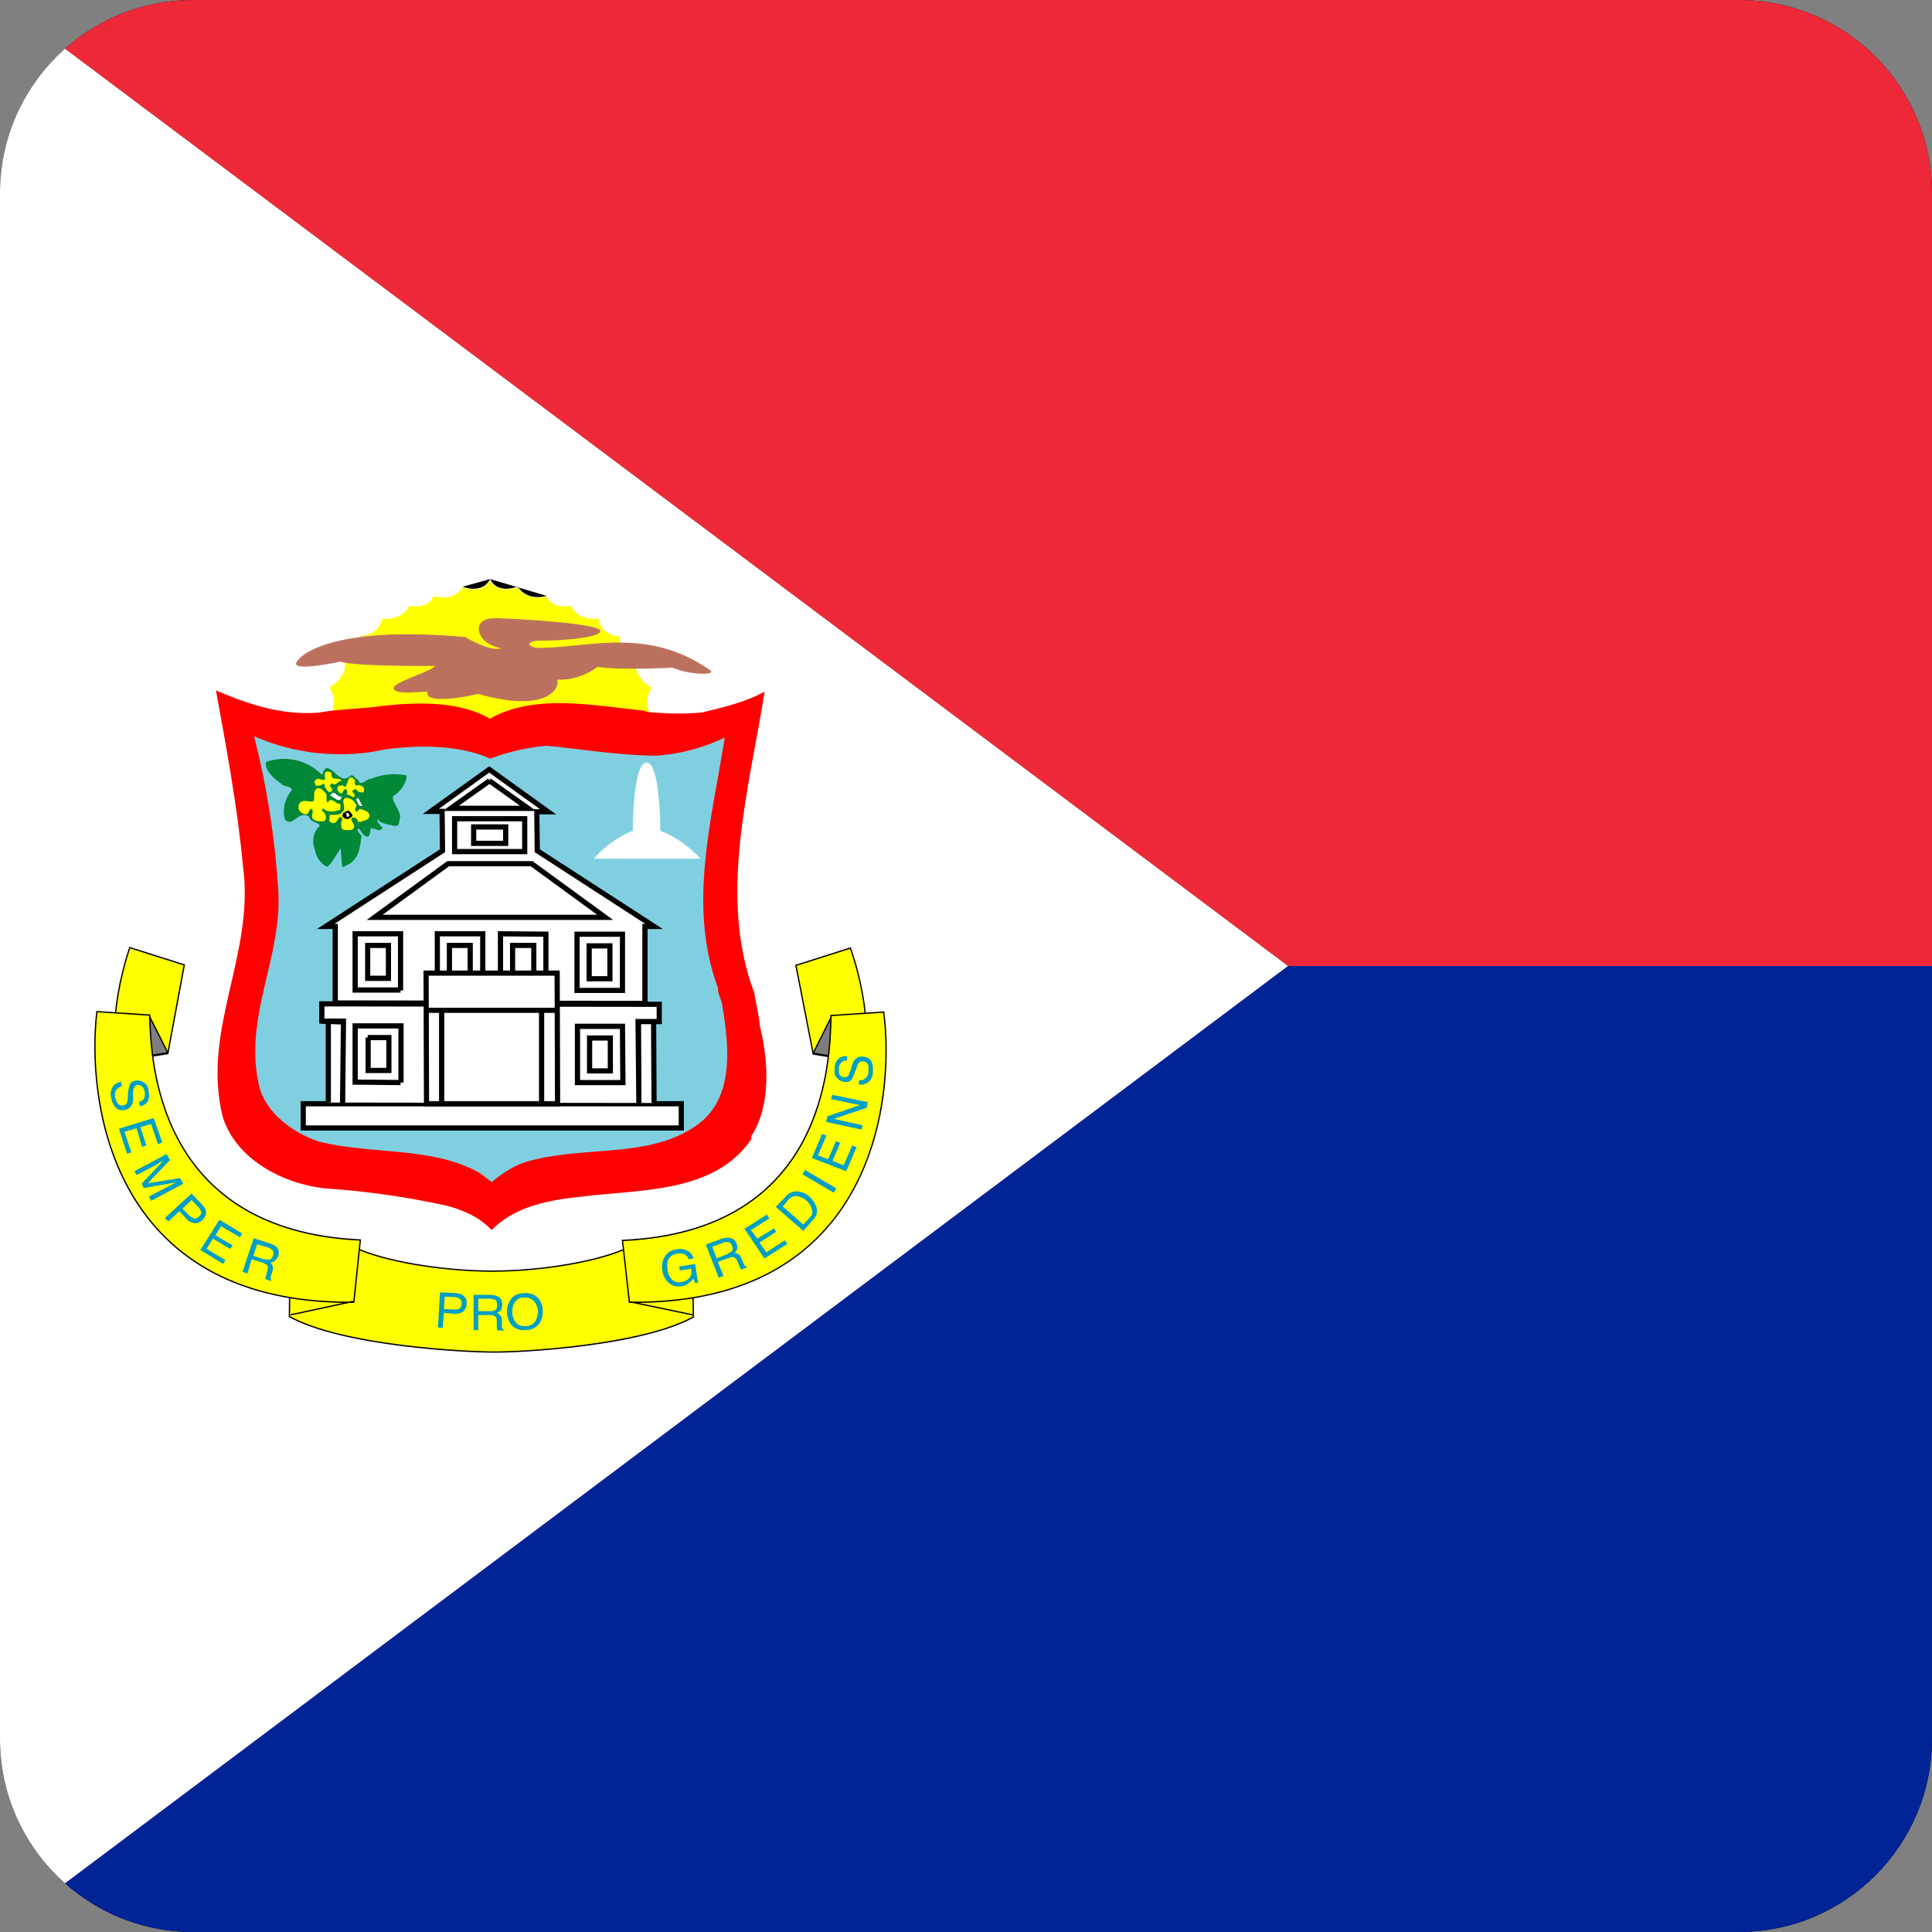 <svg width="40" height="40" viewBox="0 0 40 40" fill="none" xmlns="http://www.w3.org/2000/svg">
<rect x="0" y="0" width="40" height="40" fill="#808080" stroke="none"/>
<g clip-path="url(#clip0_17522_60750)">
<path d="M0 0H40.001V40.001H0V0Z" fill="black"/>
<path fill-rule="evenodd" clip-rule="evenodd" d="M0 0H60.001V20H26.667L0 0Z" fill="#ED2939"/>
<path fill-rule="evenodd" clip-rule="evenodd" d="M0 40.001H60.001V20H26.667L0 40.001Z" fill="#002395"/>
<path fill-rule="evenodd" clip-rule="evenodd" d="M0 0L26.667 20L0 40.001V0Z" fill="white"/>
<path d="M13.458 15.094L13.467 14.791C13.467 14.791 13.298 14.525 13.494 14.24C13.494 14.24 13.085 14.018 13.182 13.68C13.182 13.68 12.809 13.591 12.836 13.182C12.836 13.182 12.436 13.156 12.391 12.809C12.391 12.809 11.991 12.88 11.822 12.543C11.822 12.543 11.431 12.623 11.316 12.347C11.316 12.347 10.942 12.48 10.711 12.16C10.711 12.16 10.311 12.32 10.142 12.018C9.982 12.32 9.582 12.16 9.582 12.16C9.36 12.48 8.978 12.338 8.978 12.338C8.871 12.623 8.48 12.543 8.48 12.543C8.302 12.871 7.902 12.809 7.902 12.809C7.867 13.147 7.458 13.174 7.458 13.174C7.471 13.283 7.445 13.394 7.385 13.487C7.325 13.579 7.235 13.648 7.129 13.68C7.218 14.018 6.818 14.231 6.818 14.231C7.013 14.516 6.845 14.783 6.845 14.783V15.067L13.458 15.094Z" fill="#FFFF00"/>
<path fill-rule="evenodd" clip-rule="evenodd" d="M10.147 11.989L10.159 12.01C10.236 12.156 10.371 12.191 10.489 12.189C10.548 12.188 10.603 12.178 10.642 12.167C10.662 12.162 10.678 12.157 10.689 12.153C10.695 12.152 10.699 12.15 10.702 12.149C10.703 12.149 10.704 12.148 10.705 12.148L10.706 12.147L10.716 12.143L10.722 12.152C10.831 12.309 10.979 12.355 11.1 12.361C11.161 12.365 11.215 12.358 11.254 12.351C11.273 12.347 11.289 12.343 11.3 12.34C11.305 12.339 11.309 12.337 11.312 12.337C11.313 12.336 11.314 12.336 11.315 12.336M9.579 12.147L9.58 12.148C9.581 12.148 9.582 12.149 9.583 12.149C9.586 12.15 9.59 12.152 9.596 12.153C9.607 12.157 9.623 12.162 9.643 12.167C9.683 12.178 9.737 12.188 9.797 12.189C9.916 12.191 10.053 12.156 10.135 12.01L10.147 11.989" fill="black"/>
<path d="M13.307 14.711C12.267 14.605 11.067 14.356 10.142 14.88C9.52 14.516 8.658 14.534 7.92 14.614C7.529 14.676 7.058 14.676 6.64 14.747L6.578 14.756C5.813 14.809 5.129 14.578 4.471 14.294C4.685 15.476 4.916 16.694 5.031 17.938C5.28 19.769 4.16 21.316 4.613 23.129C4.889 24 5.849 24.507 6.729 24.605C7.572 24.66 8.41 24.779 9.236 24.96C9.385 24.997 9.531 25.048 9.671 25.112C9.863 25.195 10.035 25.316 10.178 25.467C10.658 24.978 11.351 24.845 12.045 24.774C13.271 24.623 14.8 24.703 15.556 23.583V23.52C15.965 22.898 15.911 21.956 15.734 21.254C15.716 21.014 15.654 20.8 15.618 20.56C14.863 18.569 15.511 16.329 15.831 14.32C15.44 14.534 14.996 14.64 14.551 14.747C14.196 14.791 13.814 14.774 13.449 14.747L13.307 14.711Z" fill="#FF0000"/>
<path d="M14.863 20.436C14.854 20.569 14.925 20.667 14.951 20.791C15.094 21.663 15.236 22.818 14.329 23.36C13.351 23.983 12.045 23.716 10.898 24.054C10.667 24.116 10.347 24.32 10.187 24.472C10.08 24.409 9.982 24.303 9.849 24.241C8.898 23.743 7.671 23.903 6.605 23.636C6.071 23.458 5.511 23.049 5.369 22.498C5.022 21.058 5.858 19.831 5.76 18.409C5.692 17.341 5.525 16.282 5.262 15.245C6.124 15.621 7.082 15.714 8 15.511C8.694 15.422 9.511 15.422 10.151 15.707C10.525 15.565 10.917 15.475 11.316 15.44C12.054 15.511 12.845 15.645 13.6 15.645C14.088 15.609 14.564 15.482 15.005 15.271C14.738 16.96 14.24 18.738 14.854 20.427" fill="#80CFE1"/>
<path d="M13.36 20.774L13.351 19.183H13.547L11.111 17.609V16.8H11.342L10.125 15.929L8.916 16.8H9.147V17.609L6.747 19.183H6.925L6.942 20.765H13.342" fill="white"/>
<path fill-rule="evenodd" clip-rule="evenodd" d="M10.129 15.864L11.514 16.861H11.168L11.177 17.584L13.723 19.234H13.407V20.828L6.887 20.819V19.234H6.562L9.108 17.584L9.1 16.852H8.753L10.129 15.864ZM9.087 16.745H9.206L9.216 17.642L6.926 19.127H6.995V20.712L13.299 20.721V19.127H13.36L11.07 17.643L11.06 16.754H11.181L10.129 15.996L9.087 16.745Z" fill="black"/>
<path d="M14.107 22.854V23.352H6.285V22.845H14.107" fill="white"/>
<path fill-rule="evenodd" clip-rule="evenodd" d="M6.224 22.798H14.159V23.407H6.224V22.798ZM6.332 22.906V23.3H14.052V22.906H6.332Z" fill="black"/>
<path d="M6.8 22.827V21.138H7.111L7.093 22.845L7.111 21.156L6.667 21.147V20.791H13.654V21.147H13.218H13.538V22.836" fill="white"/>
<path fill-rule="evenodd" clip-rule="evenodd" d="M6.609 20.73L13.702 20.739V21.204H13.586L13.595 22.834L13.488 22.834L13.479 21.204H13.273L13.281 22.851L13.174 22.852L13.156 21.097H13.595V20.846L6.717 20.837V21.09L6.744 21.091V21.088H7.165L7.147 22.844L7.039 22.843L7.057 21.211L6.851 21.203V22.825H6.744V21.199L6.609 21.193V20.73Z" fill="black"/>
<path fill-rule="evenodd" clip-rule="evenodd" d="M7.299 21.186H8.356V22.413H8.293L8.293 22.467L7.299 22.457V21.186ZM8.248 22.359V21.294H7.407V22.351L8.248 22.359Z" fill="black"/>
<path fill-rule="evenodd" clip-rule="evenodd" d="M11.902 21.195H12.941L12.951 22.467H11.902V21.195ZM12.01 21.303V22.36H12.842L12.834 21.303H12.01ZM7.613 21.428H8.105V22.216H7.568V21.482H7.613V21.428ZM7.675 21.536V22.109H7.998V21.536H7.675Z" fill="black"/>
<path fill-rule="evenodd" clip-rule="evenodd" d="M11.893 19.288H12.941V20.559H11.893V19.288ZM12.001 19.395V20.452H12.834V19.395H12.001ZM12.153 21.437H12.69V22.225H12.153V21.437ZM12.261 21.545V22.118H12.583V21.545H12.261Z" fill="black"/>
<path fill-rule="evenodd" clip-rule="evenodd" d="M7.299 19.279H8.347V20.506H8.293V20.551H7.299V19.279ZM8.239 20.443V19.387H7.407V20.443H8.239ZM12.144 19.53H12.681V20.318H12.144V19.53ZM12.252 19.637V20.21H12.574V19.637H12.252Z" fill="black"/>
<path fill-rule="evenodd" clip-rule="evenodd" d="M9.001 19.279H10.049V20.506H9.995V20.551H9.001V19.279ZM9.941 20.443V19.387H9.108V20.443H9.941ZM7.559 19.521H8.096V20.309H7.559V19.521ZM7.666 19.628V20.201H7.989V19.628H7.666Z" fill="black"/>
<path fill-rule="evenodd" clip-rule="evenodd" d="M10.308 19.279L11.356 19.288V20.56L10.308 20.55V19.279ZM10.416 19.387V20.444L11.249 20.452V19.395L10.416 19.387ZM9.251 19.521H9.789V20.309H9.251V19.521ZM9.359 19.628V20.201H9.681V19.628H9.359Z" fill="black"/>
<path fill-rule="evenodd" clip-rule="evenodd" d="M10.559 19.521H11.105V20.309H10.559V19.521ZM10.666 19.628V20.201H10.998V19.628H10.666Z" fill="black"/>
<path d="M11.538 20.151L11.547 22.854H8.836L8.827 20.143H11.538" fill="white"/>
<path fill-rule="evenodd" clip-rule="evenodd" d="M9.359 16.897H10.917V17.685H9.359V16.897ZM9.466 17.005V17.578H10.81V17.005H9.466ZM9.261 17.828H11.024L12.694 19.046H7.591L9.261 17.828ZM9.296 17.936L7.921 18.939H12.364L10.989 17.936H9.296ZM8.768 20.094H11.589L11.598 22.906H8.777L8.768 20.094ZM8.875 20.201L8.878 20.864H11.484L11.482 20.201H8.875ZM11.484 20.971H11.267V22.798H11.49L11.484 20.971ZM11.159 22.798V20.971H9.198V22.798H11.159ZM9.09 22.798V20.971H8.878L8.884 22.798H9.09Z" fill="black"/>
<path fill-rule="evenodd" clip-rule="evenodd" d="M9.5 16.682H10.767L10.134 16.232L9.5 16.682ZM10.134 16.156L10.107 16.119L9.164 16.79H11.103L10.16 16.119L10.134 16.156ZM9.753 17.067H10.523V17.515H9.753V17.067ZM9.86 17.175V17.407H10.416V17.175H9.86Z" fill="black"/>
<path d="M13.387 15.787C13.618 15.787 13.671 16.729 13.671 17.2C13.989 17.324 14.273 17.522 14.498 17.778H12.294C12.514 17.524 12.791 17.327 13.102 17.2C13.102 16.729 13.156 15.778 13.387 15.787Z" fill="white"/>
<path d="M10.196 26.312C11.168 26.337 12.135 26.168 13.04 25.814L14.338 25.698L14.356 27.263C13.271 27.867 10.756 28 10.196 27.992C9.645 27.992 7.093 27.867 6 27.263L6.018 25.689L7.307 25.805C8.228 26.16 9.209 26.335 10.196 26.32" fill="#FFFF00"/>
<path fill-rule="evenodd" clip-rule="evenodd" d="M5.996 25.676L7.303 25.794L7.305 25.795C7.599 25.946 8.067 26.074 8.59 26.163C9.112 26.253 9.687 26.304 10.192 26.304C10.701 26.304 11.267 26.253 11.779 26.163C12.291 26.074 12.749 25.946 13.043 25.795L13.045 25.794L14.342 25.685L14.37 27.275L14.363 27.279C13.818 27.58 12.914 27.764 12.079 27.871C11.243 27.979 10.475 28.01 10.201 28.006C9.922 28.006 9.145 27.974 8.299 27.867C7.454 27.759 6.538 27.575 5.985 27.27L5.978 27.266L5.996 25.676ZM6.023 25.705L6.005 27.25C6.554 27.551 7.461 27.733 8.303 27.84C9.147 27.947 9.924 27.979 10.201 27.979C10.473 27.983 11.241 27.952 12.075 27.844C12.907 27.737 13.803 27.555 14.343 27.259L14.316 25.714L13.052 25.82C12.755 25.973 12.296 26.1 11.784 26.19C11.27 26.279 10.703 26.331 10.192 26.331C9.685 26.331 9.109 26.279 8.585 26.19C8.064 26.1 7.593 25.973 7.295 25.82L6.023 25.705Z" fill="black"/>
<path d="M2.684 19.618L3.822 19.974L3.476 21.814L2.409 21.983C2.409 21.983 2.231 21.014 2.684 19.618Z" fill="#FFFF00"/>
<path fill-rule="evenodd" clip-rule="evenodd" d="M2.678 19.602L3.831 19.968L3.486 21.825L2.389 21.999L2.387 21.986L2.4 21.983C2.387 21.986 2.387 21.986 2.387 21.986L2.387 21.983C2.386 21.981 2.386 21.978 2.385 21.974C2.384 21.967 2.382 21.956 2.38 21.941C2.376 21.912 2.371 21.868 2.366 21.812C2.357 21.699 2.349 21.534 2.356 21.325C2.369 20.907 2.441 20.315 2.674 19.615L2.678 19.602ZM2.411 21.968L3.463 21.801L3.8 19.987L2.695 19.636C2.466 20.328 2.396 20.913 2.382 21.326C2.376 21.533 2.383 21.697 2.393 21.809C2.398 21.865 2.403 21.908 2.407 21.937C2.409 21.951 2.41 21.961 2.411 21.968Z" fill="black"/>
<path d="M3.476 21.796L2.409 21.983L3.084 21.014L3.476 21.796Z" fill="#7E7E7E"/>
<path fill-rule="evenodd" clip-rule="evenodd" d="M3.083 20.99L3.495 21.806L2.371 21.993L3.083 20.99ZM2.43 21.956L3.455 21.785L3.079 21.042L2.43 21.956Z" fill="black"/>
<path d="M2.009 20.943L3.102 21.023C3.129 21.947 3.236 25.476 7.458 25.672L7.325 26.96C2.187 27.014 1.804 22.623 2.009 20.943Z" fill="#FFFF00"/>
<path fill-rule="evenodd" clip-rule="evenodd" d="M1.994 20.93L3.112 21.004L3.112 21.016C3.126 21.482 3.159 22.593 3.716 23.613C4.273 24.632 5.352 25.561 7.461 25.659L7.475 25.66L7.338 26.976L7.326 26.976C7.292 26.976 7.258 26.976 7.224 26.976L6.021 27.235L6.016 27.209L7.101 26.975C5.923 26.957 5.004 26.699 4.29 26.293C3.532 25.862 3.007 25.264 2.649 24.611C1.934 23.307 1.89 21.786 1.993 20.943L1.994 20.93ZM7.309 26.949L7.305 26.931L7.221 26.949C5.989 26.948 5.036 26.687 4.304 26.27C3.55 25.841 3.028 25.247 2.673 24.598C1.965 23.308 1.917 21.801 2.018 20.959L3.086 21.029C3.099 21.502 3.137 22.609 3.693 23.626C4.252 24.651 5.337 25.583 7.445 25.686L7.314 26.949C7.312 26.949 7.311 26.949 7.309 26.949Z" fill="black"/>
<path d="M17.609 19.627L16.48 19.983L16.836 21.823L17.912 22C17.912 22 18.089 21.023 17.609 19.627Z" fill="#FFFF00"/>
<path fill-rule="evenodd" clip-rule="evenodd" d="M17.616 19.611L17.62 19.624C17.862 20.328 17.938 20.923 17.954 21.341C17.962 21.551 17.955 21.716 17.945 21.829C17.941 21.886 17.936 21.929 17.932 21.959C17.93 21.974 17.928 21.985 17.927 21.992C17.926 21.996 17.926 21.999 17.925 22.001L17.925 22.003C17.925 22.003 17.925 22.004 17.921 22.003C17.919 22.003 17.916 22.001 17.912 22L17.925 22.003L17.922 22.017L16.826 21.834L16.463 19.977L17.616 19.611ZM16.494 19.996L16.848 21.811L17.901 21.986C17.902 21.979 17.903 21.968 17.905 21.955C17.909 21.926 17.914 21.883 17.919 21.827C17.928 21.715 17.935 21.551 17.927 21.343C17.912 20.929 17.837 20.341 17.599 19.645L16.494 19.996Z" fill="black"/>
<path d="M16.836 21.805L17.912 21.991L17.227 21.032L16.836 21.805Z" fill="#7E7E7E"/>
<path fill-rule="evenodd" clip-rule="evenodd" d="M17.22 21.008L17.942 22.011L16.817 21.814L17.22 21.008ZM17.224 21.06L16.857 21.794L17.881 21.973L17.224 21.06Z" fill="black"/>
<path d="M18.303 20.951L17.209 21.032C17.191 21.956 17.111 25.494 12.889 25.68L13.031 26.96C18.169 27.023 18.525 22.632 18.303 20.951Z" fill="#FFFF00"/>
<path fill-rule="evenodd" clip-rule="evenodd" d="M18.31 20.939V20.962C18.422 21.801 18.391 23.319 17.687 24.62C17.335 25.271 16.815 25.868 16.06 26.298C15.344 26.707 14.417 26.964 13.223 26.976L14.341 27.209L14.335 27.235L13.093 26.976C13.072 26.976 13.051 26.976 13.031 26.976L13.019 26.976L12.873 25.669L12.887 25.668C14.996 25.575 16.066 24.646 16.612 23.626C17.159 22.605 17.182 21.491 17.191 21.025L17.191 21.013L18.31 20.939ZM13.096 26.949L13.051 26.94L13.05 26.949C13.047 26.949 13.045 26.949 13.043 26.949L12.902 25.695C15.011 25.597 16.087 24.665 16.636 23.639C17.181 22.62 17.208 21.511 17.217 21.038L18.284 20.968C18.395 21.804 18.363 23.314 17.664 24.608C17.314 25.255 16.797 25.848 16.047 26.275C15.31 26.695 14.347 26.956 13.096 26.949Z" fill="black"/>
<path d="M9.511 27.094C9.485 27.112 9.44 27.112 9.396 27.112L9.191 27.103L9.209 26.845L9.414 26.854C9.449 26.854 9.485 26.872 9.502 26.881C9.547 26.898 9.565 26.943 9.556 26.996C9.556 27.041 9.538 27.076 9.511 27.085M9.165 27.494L9.191 27.183L9.422 27.201C9.486 27.205 9.549 27.186 9.6 27.147C9.636 27.103 9.662 27.058 9.662 26.996C9.666 26.967 9.663 26.938 9.654 26.91C9.645 26.882 9.629 26.857 9.609 26.836C9.565 26.797 9.508 26.775 9.449 26.774L9.111 26.756L9.067 27.485L9.165 27.494ZM9.911 26.889H10.16L10.249 26.907C10.276 26.925 10.293 26.96 10.293 27.014C10.293 27.067 10.285 27.103 10.258 27.12C10.231 27.138 10.187 27.147 10.142 27.147H9.902V26.889M9.902 27.538V27.227H10.133C10.178 27.227 10.213 27.227 10.231 27.245C10.267 27.254 10.285 27.289 10.285 27.334V27.458L10.293 27.52L10.302 27.547H10.427V27.529C10.418 27.525 10.41 27.519 10.404 27.512C10.398 27.504 10.393 27.495 10.391 27.485V27.325C10.391 27.28 10.373 27.245 10.356 27.236C10.341 27.212 10.319 27.194 10.293 27.183L10.382 27.12L10.4 27.005C10.4 26.925 10.365 26.863 10.293 26.836C10.248 26.818 10.2 26.809 10.151 26.809H9.805V27.538H9.902ZM10.685 27.387C10.637 27.329 10.609 27.258 10.605 27.183C10.605 27.076 10.622 27.005 10.667 26.952C10.711 26.889 10.774 26.863 10.854 26.863C10.942 26.863 10.996 26.881 11.049 26.934C11.094 26.978 11.129 27.049 11.138 27.138C11.138 27.218 11.12 27.289 11.085 27.352C11.04 27.414 10.987 27.449 10.889 27.458C10.8 27.458 10.729 27.441 10.685 27.387ZM10.56 26.925C10.512 27.002 10.49 27.092 10.498 27.183C10.501 27.282 10.539 27.376 10.605 27.449C10.642 27.483 10.685 27.508 10.733 27.523C10.78 27.538 10.831 27.544 10.88 27.538C10.935 27.54 10.989 27.529 11.038 27.506C11.088 27.483 11.131 27.448 11.165 27.405C11.218 27.323 11.243 27.227 11.236 27.129C11.236 27.039 11.204 26.951 11.147 26.881C11.076 26.8 10.969 26.765 10.845 26.774C10.711 26.774 10.622 26.827 10.56 26.925ZM14 25.867C14.062 25.854 14.127 25.857 14.187 25.876C14.276 25.903 14.329 25.965 14.365 26.054L14.258 26.072C14.251 26.049 14.24 26.028 14.225 26.009C14.209 25.991 14.19 25.976 14.169 25.965C14.121 25.948 14.068 25.945 14.018 25.956C13.985 25.959 13.952 25.969 13.923 25.986C13.894 26.003 13.868 26.026 13.849 26.054C13.814 26.116 13.805 26.187 13.822 26.294C13.831 26.383 13.867 26.445 13.911 26.489C13.965 26.543 14.027 26.561 14.116 26.543C14.178 26.535 14.236 26.503 14.276 26.454C14.311 26.418 14.329 26.347 14.311 26.267L14.08 26.303L14.062 26.223L14.391 26.169L14.454 26.561H14.391L14.356 26.472C14.332 26.506 14.302 26.536 14.267 26.561C14.221 26.598 14.166 26.622 14.107 26.632C14.023 26.645 13.937 26.626 13.867 26.578C13.825 26.546 13.791 26.506 13.765 26.46C13.739 26.414 13.722 26.364 13.716 26.312C13.704 26.26 13.703 26.207 13.712 26.155C13.722 26.103 13.741 26.054 13.769 26.009C13.795 25.97 13.829 25.937 13.869 25.913C13.909 25.888 13.954 25.872 14 25.867ZM14.747 25.814L14.978 25.725C15.007 25.715 15.037 25.711 15.067 25.716C15.102 25.716 15.138 25.743 15.156 25.796C15.174 25.84 15.174 25.876 15.156 25.903L15.058 25.965L14.836 26.054L14.747 25.814ZM14.978 26.418L14.863 26.125L15.085 26.045C15.113 26.034 15.143 26.028 15.174 26.027C15.209 26.027 15.236 26.054 15.262 26.098L15.307 26.214L15.334 26.267L15.351 26.285L15.467 26.241V26.232C15.449 26.232 15.431 26.214 15.414 26.196L15.387 26.143L15.351 26.054C15.334 26.009 15.316 25.983 15.289 25.965C15.264 25.953 15.237 25.947 15.209 25.947C15.236 25.921 15.254 25.894 15.262 25.858C15.27 25.823 15.267 25.786 15.254 25.752C15.218 25.672 15.165 25.627 15.085 25.627C15.049 25.627 14.996 25.627 14.943 25.645L14.614 25.769L14.88 26.454L14.978 26.418ZM15.831 26.063L15.414 25.441L15.876 25.147L15.929 25.227L15.547 25.467L15.68 25.645L16.027 25.432L16.071 25.503L15.725 25.725L15.867 25.929L16.249 25.68L16.302 25.752L15.831 26.054M16.205 24.978L16.32 24.845C16.374 24.783 16.436 24.756 16.498 24.765C16.575 24.774 16.647 24.809 16.703 24.863C16.753 24.908 16.791 24.966 16.809 25.032C16.827 25.076 16.818 25.12 16.809 25.156L16.756 25.218L16.631 25.352L16.205 24.978ZM16.827 25.263C16.916 25.174 16.943 25.067 16.889 24.952C16.858 24.884 16.812 24.823 16.756 24.774C16.69 24.713 16.605 24.675 16.516 24.667C16.469 24.663 16.421 24.67 16.378 24.689C16.334 24.708 16.296 24.737 16.267 24.774L16.062 24.987L16.631 25.485L16.827 25.263ZM17.263 24.694L16.614 24.312L16.667 24.223L17.316 24.605L17.263 24.694ZM17.52 24.249L16.809 23.974L17.023 23.476L17.111 23.512L16.934 23.921L17.147 24L17.307 23.627L17.396 23.663L17.236 24.036L17.467 24.125L17.645 23.716L17.734 23.752L17.52 24.249ZM17.84 23.387L17.103 23.227L17.129 23.112L17.805 22.88L17.209 22.756L17.227 22.667L17.965 22.818L17.947 22.934L17.263 23.165L17.858 23.298L17.84 23.387ZM17.778 22.454L17.787 22.365C17.831 22.365 17.876 22.365 17.894 22.338C17.947 22.311 17.983 22.258 17.983 22.178V22.072C17.965 22.009 17.929 21.983 17.876 21.974C17.831 21.974 17.805 21.974 17.787 22C17.769 22.027 17.743 22.063 17.734 22.116L17.698 22.205L17.636 22.347C17.6 22.392 17.547 22.409 17.485 22.4C17.453 22.398 17.423 22.389 17.395 22.373C17.368 22.358 17.344 22.337 17.325 22.311C17.28 22.267 17.271 22.205 17.28 22.116C17.28 22.045 17.307 21.983 17.351 21.929C17.396 21.885 17.458 21.858 17.538 21.867V21.956C17.494 21.956 17.458 21.965 17.44 21.983C17.396 22.009 17.369 22.054 17.369 22.134C17.36 22.187 17.369 22.223 17.387 22.258C17.414 22.285 17.44 22.303 17.476 22.303C17.512 22.303 17.538 22.303 17.565 22.267L17.618 22.143L17.645 22.045C17.663 21.991 17.68 21.956 17.707 21.929C17.728 21.909 17.753 21.894 17.781 21.884C17.809 21.875 17.838 21.872 17.867 21.876C17.956 21.885 18.009 21.92 18.045 21.983C18.072 22.045 18.08 22.116 18.072 22.196C18.072 22.235 18.065 22.273 18.049 22.308C18.034 22.343 18.011 22.375 17.983 22.4C17.954 22.423 17.921 22.439 17.886 22.448C17.851 22.457 17.814 22.459 17.778 22.454ZM2.507 22.4L2.524 22.489C2.489 22.498 2.453 22.516 2.436 22.543C2.382 22.578 2.373 22.632 2.382 22.72L2.418 22.818C2.453 22.872 2.498 22.898 2.551 22.889C2.587 22.88 2.613 22.863 2.631 22.836L2.649 22.712V22.605L2.684 22.463C2.702 22.418 2.747 22.383 2.809 22.374C2.84 22.368 2.872 22.369 2.903 22.377C2.933 22.384 2.962 22.399 2.987 22.418C3.04 22.454 3.076 22.507 3.076 22.596C3.086 22.63 3.09 22.665 3.087 22.7C3.084 22.735 3.074 22.769 3.058 22.8C3.031 22.854 2.978 22.889 2.898 22.907L2.88 22.818C2.916 22.8 2.942 22.792 2.969 22.765C2.996 22.729 3.005 22.676 2.996 22.605C2.987 22.552 2.969 22.516 2.933 22.489C2.921 22.479 2.907 22.471 2.892 22.467C2.876 22.462 2.86 22.461 2.845 22.463C2.828 22.465 2.813 22.473 2.8 22.483C2.787 22.494 2.778 22.509 2.773 22.525C2.759 22.568 2.753 22.613 2.756 22.658V22.765C2.754 22.809 2.742 22.851 2.72 22.889C2.706 22.914 2.687 22.934 2.664 22.95C2.641 22.965 2.614 22.975 2.587 22.978C2.498 22.996 2.436 22.978 2.391 22.925C2.343 22.869 2.313 22.802 2.302 22.729C2.282 22.655 2.292 22.575 2.329 22.507C2.349 22.477 2.375 22.452 2.406 22.434C2.436 22.415 2.471 22.404 2.507 22.4ZM2.462 23.369L3.182 23.147L3.36 23.654L3.271 23.689L3.129 23.272L2.907 23.334L3.031 23.716L2.942 23.743L2.827 23.36L2.578 23.432L2.72 23.858L2.631 23.885L2.462 23.369ZM2.782 24.249L3.449 23.894L3.52 24.018L3.058 24.498L3.725 24.392L3.796 24.507L3.129 24.863L3.084 24.774L3.476 24.569L3.547 24.534L3.645 24.48L2.978 24.596L2.933 24.507L3.387 24.027L3.36 24.045L3.289 24.081C3.266 24.097 3.243 24.112 3.218 24.125L2.827 24.329L2.782 24.241M4.018 25.218C3.982 25.218 3.956 25.201 3.92 25.165L3.778 25.023L3.965 24.845L4.107 24.987L4.16 25.067C4.178 25.112 4.16 25.156 4.125 25.183C4.089 25.218 4.053 25.236 4.018 25.227M3.485 25.289L3.716 25.076L3.876 25.254C3.922 25.297 3.982 25.322 4.045 25.325C4.102 25.321 4.156 25.296 4.196 25.254C4.24 25.209 4.267 25.165 4.267 25.103C4.267 25.049 4.24 25.005 4.196 24.952L3.965 24.712L3.413 25.218L3.485 25.289ZM4.151 25.876L4.542 25.254L5.013 25.538L4.969 25.618L4.578 25.387L4.462 25.574L4.818 25.787L4.765 25.858L4.409 25.645L4.276 25.858L4.667 26.089L4.622 26.169L4.142 25.876M5.325 25.761L5.565 25.832L5.636 25.876C5.662 25.903 5.671 25.947 5.653 25.992C5.645 26.036 5.618 26.063 5.582 26.081L5.467 26.072L5.245 26L5.325 25.761ZM5.12 26.374L5.209 26.072L5.44 26.143L5.529 26.187C5.547 26.214 5.556 26.249 5.538 26.294L5.511 26.401L5.493 26.463V26.48L5.618 26.525V26.507L5.6 26.454C5.6 26.445 5.6 26.418 5.618 26.392L5.645 26.303C5.653 26.258 5.662 26.232 5.645 26.214C5.637 26.186 5.621 26.162 5.6 26.143C5.636 26.134 5.671 26.125 5.698 26.098C5.725 26.081 5.742 26.045 5.76 26.009C5.787 25.921 5.769 25.858 5.716 25.805C5.68 25.787 5.645 25.761 5.582 25.743L5.253 25.636L5.022 26.329L5.111 26.365" fill="#009FC5"/>
<path d="M6.133 13.725C6.222 13.511 7.013 12.951 9.636 13.191C9.636 13.191 10.08 13.467 10.338 13.431C10.48 13.414 10.249 13.44 10.053 13.28C9.858 13.12 9.814 12.791 10.267 12.8C10.711 12.809 12.4 12.907 12.427 13.058C12.454 13.209 11.538 13.271 11.2 13.262C10.854 13.262 10.898 13.431 11.236 13.414C12.303 13.378 13.458 13.005 14.703 13.876C14.845 13.974 14.32 13.991 13.92 13.822C13.92 13.822 12.836 13.885 12.374 13.805C12.374 13.805 12.018 14.098 11.538 14.071C11.6 14.223 11.36 14.783 9.894 14.365C9.645 14.436 8.765 14.587 8.854 14.32C8.622 14.32 8.213 14.391 8.151 14.258C8.098 14.134 8.871 13.929 9.014 13.787C9.014 13.787 7.36 13.805 7.049 13.698C7.049 13.698 6.071 13.911 6.133 13.725Z" fill="#BC715F"/>
<path d="M6.667 16.036C6.693 15.991 6.711 15.902 6.782 15.902C6.951 15.947 7.058 16.249 7.262 16.054C7.333 16.036 7.351 16.134 7.413 16.142C7.458 16.311 7.591 16.116 7.68 16.125C7.913 16.028 8.17 16.003 8.418 16.054C8.418 16.214 8.293 16.391 8.133 16.489C8.133 16.649 8.285 16.756 8.285 16.925C8.258 16.987 8.285 17.085 8.196 17.103C8.071 17.076 7.956 17.067 7.858 17.005C7.84 16.987 7.831 16.969 7.813 16.969C7.796 17.031 7.885 17.085 7.92 17.147C7.858 17.236 7.76 17.147 7.68 17.147C7.653 17.209 7.68 17.28 7.618 17.325C7.511 17.316 7.485 17.2 7.422 17.147C7.36 17.218 7.476 17.263 7.485 17.316C7.449 17.529 7.449 17.743 7.236 17.885L7.093 17.956C7.058 17.84 7.076 17.68 7.049 17.565C6.96 17.707 6.898 17.831 6.782 17.947C6.631 17.894 6.542 17.725 6.516 17.583C6.484 17.5 6.476 17.409 6.495 17.322C6.514 17.235 6.559 17.156 6.622 17.094C6.578 17.005 6.418 17.031 6.4 16.907C6.169 16.756 6.045 17.174 5.893 16.951C5.87 16.847 5.871 16.739 5.897 16.636C5.924 16.532 5.974 16.436 6.045 16.356C6.018 16.267 5.911 16.294 5.849 16.249C5.698 16.125 5.493 16 5.502 15.778C5.699 15.706 5.913 15.691 6.118 15.737C6.323 15.783 6.51 15.886 6.658 16.036" fill="#008737"/>
<path d="M6.862 16.018C6.862 16.196 6.987 16.062 7.085 16.169C7.005 16.142 6.951 16.302 6.88 16.214L6.827 16.258C6.853 16.32 6.916 16.329 6.853 16.391C6.773 16.427 6.765 16.32 6.72 16.285C6.72 16.267 6.729 16.231 6.702 16.223C6.658 16.258 6.613 16.276 6.542 16.267C6.525 16.231 6.489 16.178 6.525 16.16C6.587 16.071 6.685 16.187 6.729 16.134C6.738 16.08 6.693 16.018 6.756 15.974C6.791 15.982 6.845 15.965 6.862 16.009M7.351 16.16C7.351 16.196 7.333 16.249 7.378 16.267C7.44 16.24 7.502 16.267 7.538 16.32C7.538 16.356 7.547 16.391 7.502 16.409L7.413 16.391C7.413 16.374 7.387 16.365 7.378 16.347C7.333 16.329 7.316 16.365 7.289 16.383C7.307 16.418 7.36 16.445 7.342 16.489C7.289 16.543 7.262 16.436 7.2 16.462C7.165 16.445 7.218 16.365 7.156 16.338C7.076 16.338 7.129 16.462 7.031 16.418C6.996 16.374 6.96 16.329 7.005 16.276C7.027 16.264 7.053 16.259 7.079 16.262C7.104 16.265 7.128 16.276 7.147 16.294C7.209 16.231 7.209 15.974 7.351 16.16ZM6.747 16.427C6.782 16.48 6.738 16.56 6.782 16.622C6.871 16.471 6.942 16.658 7.04 16.64C7.067 16.676 7.04 16.729 7.049 16.765C6.933 16.8 6.791 16.836 6.693 16.738L6.658 16.774C6.72 16.827 6.782 16.898 6.729 16.996C6.64 17.014 6.507 17.014 6.462 16.925C6.445 16.845 6.516 16.791 6.436 16.738C6.382 16.809 6.382 16.907 6.258 16.836C6.241 16.827 6.225 16.816 6.213 16.801C6.2 16.787 6.191 16.77 6.185 16.751C6.179 16.733 6.177 16.714 6.179 16.695C6.181 16.676 6.187 16.657 6.196 16.64C6.285 16.516 6.418 16.64 6.498 16.578C6.516 16.471 6.471 16.383 6.569 16.32C6.658 16.311 6.693 16.374 6.747 16.427Z" fill="#FFFF00"/>
<path d="M7.076 16.489C7.04 16.667 6.898 16.48 6.836 16.471C6.925 16.32 6.978 16.525 7.076 16.489ZM7.502 16.685C7.413 16.711 7.413 16.596 7.369 16.551L7.413 16.516L7.502 16.685Z" fill="white"/>
<path d="M7.378 16.649C7.396 16.711 7.307 16.765 7.387 16.809L7.449 16.747C7.52 16.765 7.591 16.782 7.636 16.836C7.689 16.978 7.547 16.978 7.476 17.014H7.405C7.422 16.969 7.369 16.951 7.351 16.925C7.336 16.921 7.32 16.922 7.305 16.929C7.291 16.935 7.279 16.946 7.271 16.96C7.289 17.049 7.396 17.111 7.28 17.183C7.191 17.183 7.058 17.218 7.067 17.094C7.031 17.023 7.156 16.916 7.022 16.916C6.978 17.005 6.933 17.094 6.818 17.005L6.827 16.871C6.933 16.871 7.067 16.889 7.12 16.765C7.147 16.676 7.067 16.596 7.138 16.525C7.253 16.498 7.316 16.578 7.369 16.649" fill="#FFFF00"/>
<path d="M7.289 16.854C7.325 16.925 7.245 16.925 7.2 16.96C7.156 16.96 7.129 16.943 7.093 16.907C7.076 16.827 7.138 16.818 7.182 16.791C7.236 16.765 7.253 16.827 7.289 16.854Z" fill="black"/>
<path d="M7.227 16.889C7.218 16.916 7.2 16.907 7.182 16.916L7.165 16.827C7.2 16.827 7.245 16.845 7.227 16.898" fill="white"/>
</g>
<defs>
<clipPath id="clip0_17522_60750">
<path d="M0 4C0 1.791 1.791 0 4 0H36C38.209 0 40 1.791 40 4V36C40 38.209 38.209 40 36 40H4C1.791 40 0 38.209 0 36V4Z" fill="white"/>
</clipPath>
</defs>
</svg>
